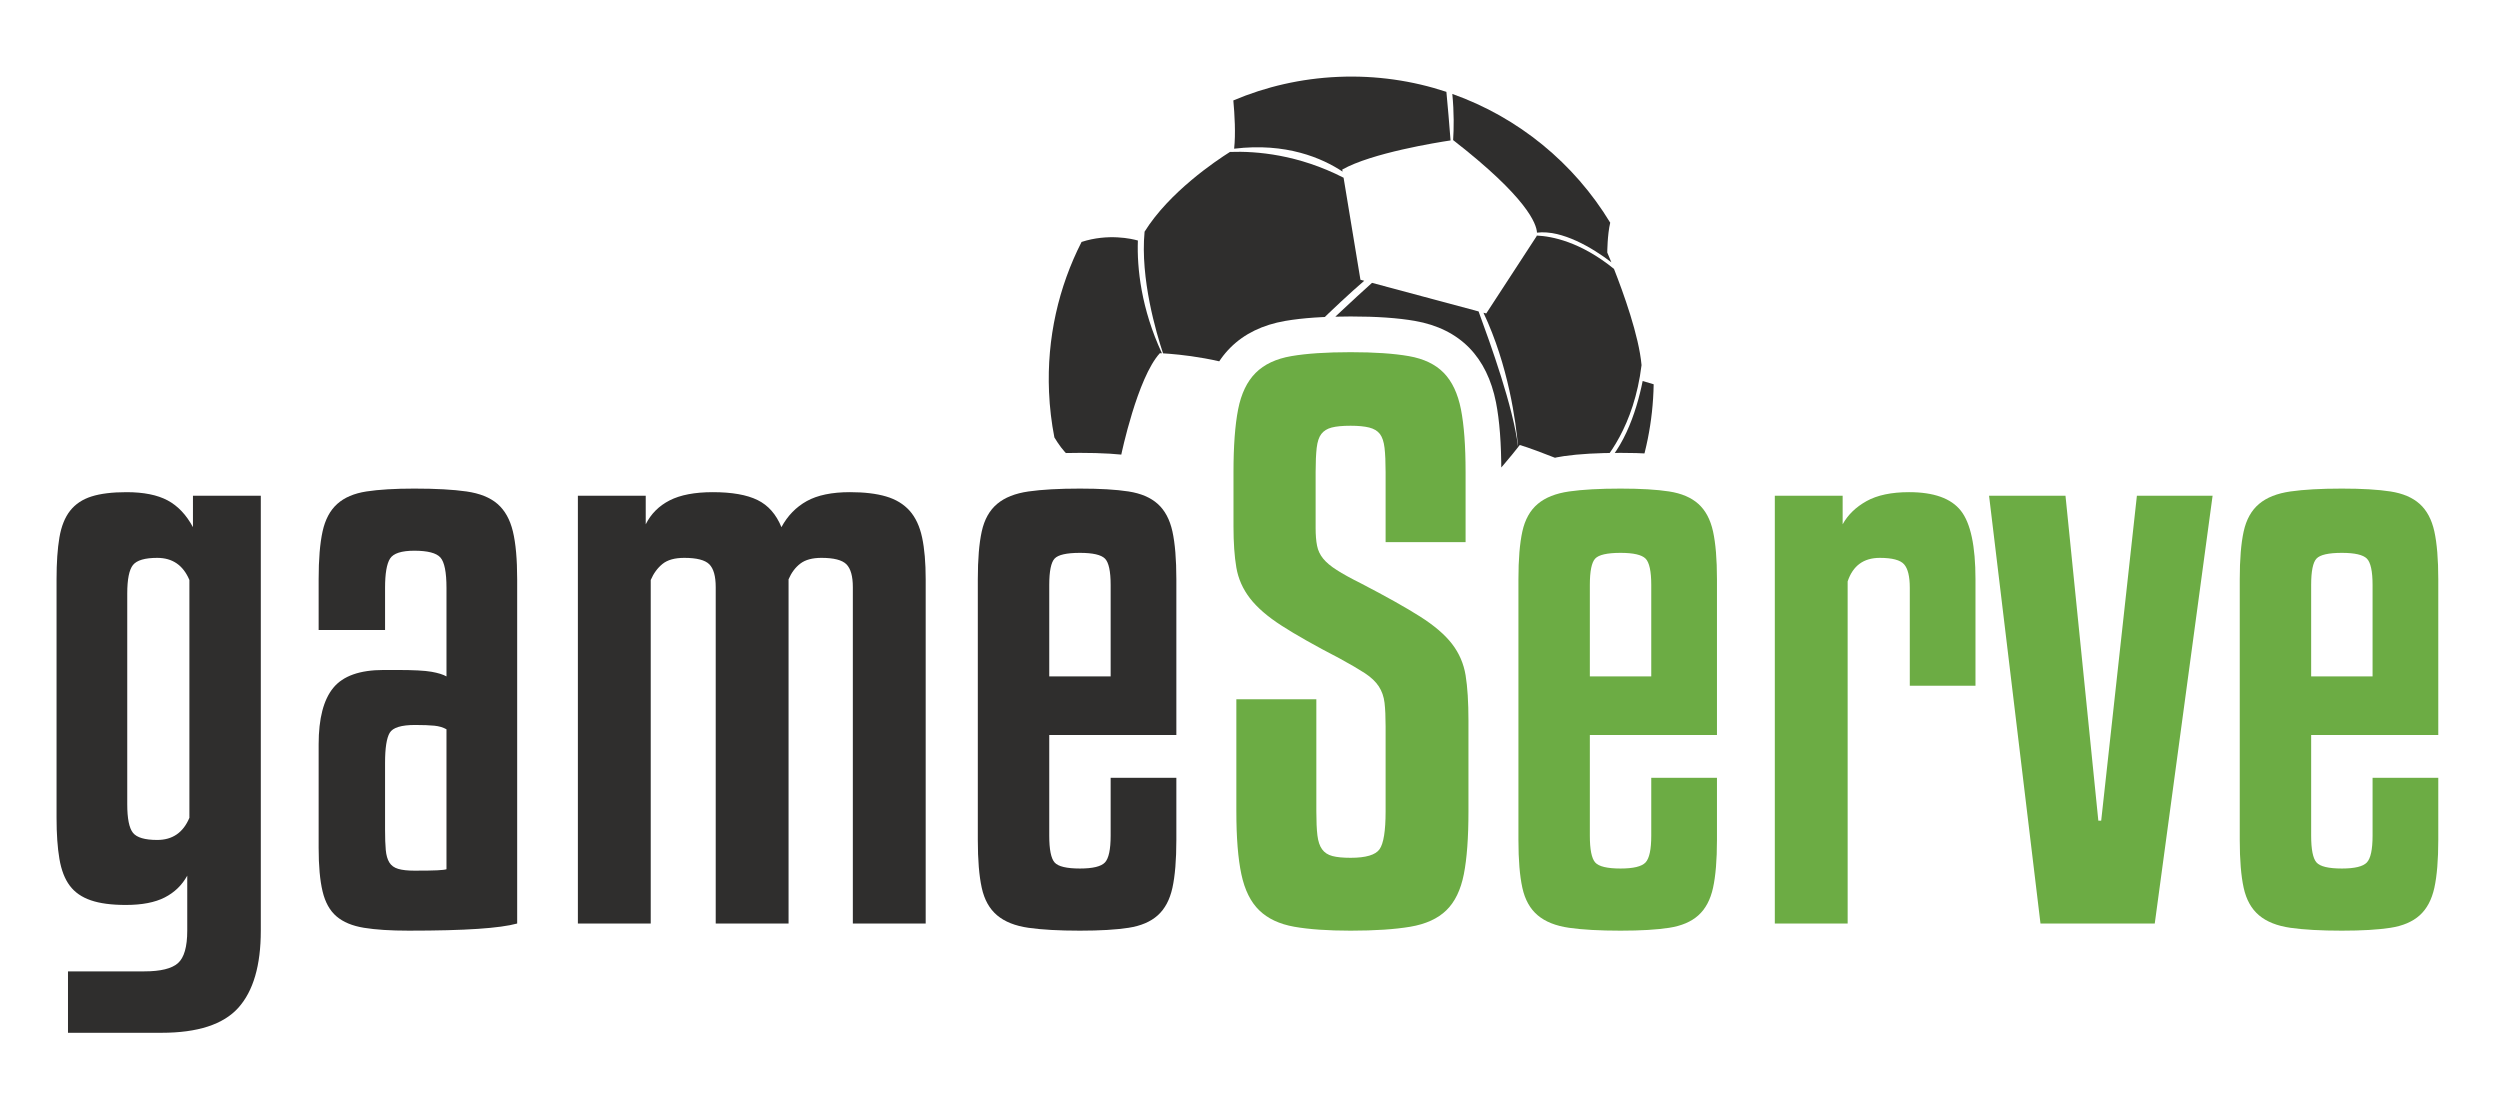<?xml version="1.0" encoding="iso-8859-1"?>
<!-- Generator: Adobe Illustrator 16.0.0, SVG Export Plug-In . SVG Version: 6.00 Build 0)  -->
<!DOCTYPE svg PUBLIC "-//W3C//DTD SVG 1.1//EN" "http://www.w3.org/Graphics/SVG/1.1/DTD/svg11.dtd">
<svg version="1.1" id="Layer_1" xmlns="http://www.w3.org/2000/svg" xmlns:xlink="http://www.w3.org/1999/xlink" x="0px" y="0px"
	 width="444.853px" height="194.853px" viewBox="0 0 444.853 194.853" style="enable-background:new 0 0 444.853 194.853;"
	 xml:space="preserve">
<g>
	<g>
		<g>
			<path style="fill:#2F2E2D;" d="M25.694,172.846c2.879,0,4.871-0.488,5.971-1.461c1.101-0.976,1.655-2.903,1.655-5.782v-9.788
				c-0.935,1.696-2.269,2.987-4.004,3.876c-1.737,0.89-4.045,1.337-6.925,1.337c-2.544,0-4.621-0.273-6.228-0.828
				c-1.611-0.55-2.86-1.414-3.75-2.605c-0.889-1.184-1.503-2.771-1.841-4.766c-0.339-1.985-0.509-4.422-0.509-7.306v-42.442
				c0-2.966,0.169-5.443,0.509-7.437c0.337-1.987,0.972-3.576,1.905-4.765c0.933-1.183,2.203-2.031,3.812-2.54
				c1.609-0.509,3.686-0.763,6.228-0.763c3.051,0,5.483,0.49,7.307,1.462c1.82,0.974,3.324,2.562,4.511,4.765V88.21h12.073v77.393
				c0,6.184-1.336,10.755-4.004,13.726c-2.668,2.961-7.222,4.446-13.659,4.446H12.097v-10.929H25.694z M33.701,103.206
				c-1.103-2.623-3.007-3.938-5.719-3.938c-2.203,0-3.642,0.426-4.321,1.27c-0.678,0.849-1.018,2.544-1.018,5.084v37.487
				c0,2.544,0.339,4.239,1.018,5.084c0.679,0.848,2.118,1.27,4.321,1.27c2.712,0,4.617-1.312,5.719-3.938V103.206z"/>
			<path style="fill:#2F2E2D;" d="M72.713,165.603c-3.223,0-5.87-0.17-7.942-0.509c-2.079-0.34-3.708-1.018-4.894-2.035
				c-1.188-1.014-2.015-2.495-2.478-4.447c-0.467-1.948-0.699-4.529-0.699-7.752v-18.425c0-4.575,0.869-7.922,2.606-10.04
				c1.733-2.118,4.72-3.177,8.958-3.177h2.414c2.879,0,4.915,0.107,6.102,0.318c1.183,0.211,2.072,0.488,2.668,0.827v-15.761
				c0-2.796-0.362-4.592-1.08-5.398c-0.722-0.807-2.269-1.208-4.639-1.208c-2.288,0-3.729,0.468-4.321,1.398
				c-0.594,0.931-0.889,2.668-0.889,5.208v7.5H56.7v-9.022c0-3.562,0.232-6.396,0.699-8.516c0.463-2.116,1.334-3.748,2.606-4.892
				c1.27-1.144,3.003-1.884,5.208-2.223c2.203-0.339,5.04-0.509,8.515-0.509c3.812,0,6.902,0.169,9.276,0.509
				c2.371,0.339,4.213,1.08,5.527,2.223c1.313,1.144,2.226,2.776,2.734,4.892c0.509,2.121,0.761,4.955,0.761,8.516v61.252
				c-1.524,0.422-3.855,0.74-6.989,0.951C81.903,165.495,77.795,165.603,72.713,165.603z M73.729,154.926
				c1.864,0,3.218-0.017,4.066-0.062c0.846-0.041,1.396-0.104,1.652-0.19v-24.906c-0.596-0.34-1.315-0.551-2.161-0.638
				c-0.848-0.082-1.992-0.128-3.432-0.128c-2.457,0-3.961,0.468-4.511,1.398c-0.552,0.935-0.825,2.713-0.825,5.34v11.942
				c0,1.444,0.041,2.627,0.126,3.558c0.085,0.936,0.296,1.676,0.635,2.226c0.339,0.555,0.869,0.936,1.589,1.146
				C71.588,154.823,72.54,154.926,73.729,154.926z"/>
			<path style="fill:#2F2E2D;" d="M115.791,164.333h-12.962V88.21h12.073v5.084c0.933-1.861,2.352-3.282,4.259-4.256
				c1.905-0.972,4.467-1.462,7.686-1.462c3.388,0,6.038,0.467,7.942,1.398c1.907,0.933,3.326,2.542,4.259,4.829
				c1.099-2.033,2.604-3.578,4.511-4.639c1.907-1.057,4.467-1.588,7.688-1.588c2.542,0,4.681,0.254,6.418,0.763
				c1.735,0.509,3.131,1.357,4.192,2.54c1.059,1.189,1.8,2.778,2.224,4.765c0.424,1.993,0.637,4.471,0.637,7.437v61.252h-12.962
				v-59.854c0-1.948-0.383-3.305-1.144-4.07c-0.763-0.761-2.246-1.142-4.447-1.142c-1.611,0-2.86,0.339-3.75,1.018
				c-0.889,0.679-1.588,1.609-2.097,2.796v61.252h-12.962v-59.854c0-1.948-0.38-3.305-1.142-4.07
				c-0.765-0.761-2.246-1.142-4.449-1.142c-1.696,0-2.987,0.359-3.876,1.079c-0.889,0.721-1.588,1.676-2.097,2.859V164.333z"/>
			<path style="fill:#2F2E2D;" d="M186.704,130.785V148.7c0,2.458,0.316,4.046,0.951,4.766c0.637,0.72,2.139,1.08,4.513,1.08
				c2.286,0,3.769-0.36,4.447-1.08c0.676-0.72,1.015-2.308,1.015-4.766v-10.292h11.692v11.054c0,3.562-0.236,6.399-0.699,8.518
				c-0.467,2.118-1.336,3.748-2.606,4.89c-1.27,1.146-3.007,1.886-5.21,2.226c-2.203,0.339-5.082,0.509-8.64,0.509
				c-3.731,0-6.78-0.17-9.15-0.509c-2.374-0.34-4.238-1.08-5.593-2.226c-1.356-1.142-2.267-2.771-2.73-4.89
				c-0.467-2.118-0.699-4.956-0.699-8.518v-46.381c0-3.562,0.232-6.396,0.699-8.516c0.463-2.116,1.374-3.748,2.73-4.892
				c1.355-1.144,3.219-1.884,5.593-2.223c2.371-0.339,5.419-0.509,9.15-0.509c3.558,0,6.437,0.169,8.64,0.509
				c2.203,0.339,3.94,1.08,5.21,2.223c1.27,1.144,2.139,2.776,2.606,4.892c0.463,2.121,0.699,4.955,0.699,8.516v27.704H186.704z
				 M186.704,120.364h10.927v-16.27c0-2.453-0.339-4.021-1.015-4.699c-0.679-0.678-2.162-1.018-4.447-1.018
				c-2.375,0-3.876,0.34-4.513,1.018c-0.635,0.679-0.951,2.246-0.951,4.699V120.364z"/>
		</g>
		<g>
			<path style="fill:#6CAC44;" d="M246.557,96.472V84.018c0-1.779-0.063-3.218-0.189-4.321c-0.129-1.1-0.406-1.925-0.828-2.478
				c-0.426-0.55-1.059-0.931-1.906-1.144c-0.849-0.211-1.949-0.316-3.304-0.316c-1.441,0-2.562,0.105-3.367,0.316
				c-0.807,0.213-1.421,0.594-1.843,1.144c-0.426,0.552-0.699,1.377-0.827,2.478c-0.124,1.103-0.19,2.542-0.19,4.321v9.912
				c0,1.272,0.085,2.331,0.257,3.178c0.167,0.848,0.527,1.609,1.079,2.287c0.551,0.679,1.353,1.357,2.414,2.031
				c1.057,0.679,2.521,1.485,4.383,2.416c4.405,2.287,7.88,4.235,10.422,5.845s4.447,3.239,5.719,4.894
				c1.271,1.65,2.075,3.517,2.414,5.589c0.337,2.081,0.507,4.766,0.507,8.071v16.141c0,4.658-0.272,8.385-0.823,11.182
				c-0.555,2.796-1.588,4.935-3.115,6.416c-1.523,1.485-3.665,2.457-6.416,2.925c-2.755,0.463-6.291,0.699-10.612,0.699
				c-4.066,0-7.415-0.236-10.037-0.699c-2.627-0.468-4.704-1.439-6.229-2.925c-1.524-1.481-2.585-3.62-3.177-6.416
				c-0.594-2.797-0.892-6.523-0.892-11.182V124.43h14.234v19.951c0,1.779,0.062,3.198,0.19,4.257s0.401,1.887,0.827,2.478
				c0.422,0.592,1.034,0.997,1.841,1.208c0.805,0.211,1.887,0.314,3.241,0.314c2.712,0,4.427-0.505,5.148-1.522
				c0.718-1.018,1.079-3.26,1.079-6.734v-15.123c0-1.696-0.063-3.091-0.189-4.195c-0.129-1.1-0.468-2.072-1.018-2.92
				c-0.553-0.849-1.378-1.63-2.479-2.354c-1.103-0.715-2.585-1.588-4.447-2.602c-4.405-2.287-7.859-4.236-10.357-5.85
				c-2.499-1.604-4.385-3.238-5.655-4.89c-1.27-1.654-2.076-3.475-2.416-5.464c-0.339-1.99-0.507-4.425-0.507-7.309v-9.657
				c0-4.658,0.275-8.387,0.826-11.184c0.55-2.796,1.588-4.956,3.114-6.48c1.524-1.524,3.641-2.521,6.354-2.987
				c2.709-0.465,6.226-0.699,10.546-0.699c4.236,0,7.688,0.233,10.356,0.699c2.668,0.466,4.744,1.462,6.228,2.987
				c1.481,1.524,2.497,3.684,3.051,6.48c0.55,2.796,0.825,6.526,0.825,11.184v12.454H246.557z"/>
			<path style="fill:#6CAC44;" d="M282.899,130.785V148.7c0,2.458,0.316,4.046,0.954,4.766c0.635,0.72,2.139,1.08,4.511,1.08
				c2.285,0,3.769-0.36,4.447-1.08c0.676-0.72,1.016-2.308,1.016-4.766v-10.292h11.692v11.054c0,3.562-0.234,6.399-0.699,8.518
				c-0.466,2.118-1.334,3.748-2.604,4.89c-1.27,1.146-3.007,1.886-5.212,2.226c-2.203,0.339-5.082,0.509-8.64,0.509
				c-3.729,0-6.778-0.17-9.15-0.509c-2.372-0.34-4.238-1.08-5.591-2.226c-1.356-1.142-2.267-2.771-2.732-4.89
				c-0.467-2.118-0.699-4.956-0.699-8.518v-46.381c0-3.562,0.232-6.396,0.699-8.516c0.466-2.116,1.376-3.748,2.732-4.892
				c1.353-1.144,3.219-1.884,5.591-2.223c2.372-0.339,5.421-0.509,9.15-0.509c3.558,0,6.437,0.169,8.64,0.509
				c2.205,0.339,3.942,1.08,5.212,2.223c1.271,1.144,2.139,2.776,2.604,4.892c0.465,2.121,0.699,4.955,0.699,8.516v27.704H282.899z
				 M282.899,120.364h10.928v-16.27c0-2.453-0.34-4.021-1.016-4.699c-0.679-0.678-2.162-1.018-4.447-1.018
				c-2.372,0-3.876,0.34-4.511,1.018c-0.638,0.679-0.954,2.246-0.954,4.699V120.364z"/>
			<path style="fill:#6CAC44;" d="M328.773,164.333h-12.96V88.21h12.07v5.084c0.933-1.694,2.354-3.069,4.259-4.13
				c1.905-1.057,4.424-1.588,7.56-1.588c4.406,0,7.478,1.103,9.215,3.303c1.735,2.205,2.604,6.27,2.604,12.202v18.934h-11.689
				v-17.411c0-2.031-0.34-3.429-1.018-4.194c-0.679-0.761-2.118-1.142-4.319-1.142c-2.883,0-4.788,1.398-5.721,4.194V164.333z"/>
			<path style="fill:#6CAC44;" d="M363.087,164.333l-9.15-76.122h13.598l5.845,57.821h0.509l6.354-57.821h13.469l-10.292,76.122
				H363.087z"/>
			<path style="fill:#6CAC44;" d="M411.25,130.785V148.7c0,2.458,0.316,4.046,0.952,4.766c0.637,0.72,2.139,1.08,4.513,1.08
				c2.285,0,3.769-0.36,4.447-1.08c0.676-0.72,1.016-2.308,1.016-4.766v-10.292h11.691v11.054c0,3.562-0.235,6.399-0.698,8.518
				c-0.468,2.118-1.337,3.748-2.606,4.89c-1.27,1.146-3.008,1.886-5.21,2.226c-2.203,0.339-5.082,0.509-8.64,0.509
				c-3.731,0-6.78-0.17-9.15-0.509c-2.374-0.34-4.238-1.08-5.593-2.226c-1.356-1.142-2.267-2.771-2.73-4.89
				c-0.467-2.118-0.698-4.956-0.698-8.518v-46.381c0-3.562,0.231-6.396,0.698-8.516c0.464-2.116,1.374-3.748,2.73-4.892
				c1.354-1.144,3.219-1.884,5.593-2.223c2.37-0.339,5.419-0.509,9.15-0.509c3.558,0,6.437,0.169,8.64,0.509
				c2.202,0.339,3.94,1.08,5.21,2.223c1.27,1.144,2.139,2.776,2.606,4.892c0.463,2.121,0.698,4.955,0.698,8.516v27.704H411.25z
				 M411.25,120.364h10.928v-16.27c0-2.453-0.34-4.021-1.016-4.699c-0.679-0.678-2.162-1.018-4.447-1.018
				c-2.374,0-3.876,0.34-4.513,1.018c-0.636,0.679-0.952,2.246-0.952,4.699V120.364z"/>
		</g>
	</g>
	<g>
		<defs>
			<path id="SVGID_1_" d="M440.222,150.053c0.002-0.194,0.002-46.973,0.002-46.973c0-4.037-0.277-7.271-0.848-9.881
				c-0.758-3.432-2.29-6.203-4.557-8.249c-2.205-1.981-5.063-3.253-8.497-3.781c-2.544-0.393-5.686-0.583-9.607-0.583
				c-4.072,0-7.361,0.188-10.05,0.573c-2.172,0.311-4.118,0.887-5.822,1.727l0.141-1.03h-26.438l-0.66,6.017l-0.61-6.017h-26.503
				l0.045,0.37c-2.097-0.668-4.476-1.005-7.115-1.005c-2.155,0-4.159,0.213-5.981,0.635h-24.262v6.968
				c-0.786-1.492-1.785-2.786-2.992-3.874c-2.199-1.979-5.058-3.251-8.495-3.781c-2.544-0.393-5.686-0.583-9.607-0.583
				c-4.072,0-7.361,0.188-10.05,0.573c-3.558,0.509-6.516,1.74-8.791,3.657c-0.905,0.766-1.7,1.634-2.38,2.606v-3.405
				c0-5.113-0.309-9.173-0.945-12.414c-0.795-4.008-2.383-7.264-4.729-9.68c-2.433-2.497-5.692-4.118-9.69-4.817
				c-3.071-0.534-6.817-0.792-11.45-0.792c-4.722,0-8.523,0.258-11.622,0.79c-4.017,0.689-7.305,2.29-9.771,4.757
				c-2.428,2.426-4.062,5.704-4.856,9.744c-0.635,3.225-0.945,7.285-0.945,12.412v4.569c-0.765-1.392-1.723-2.606-2.865-3.636
				c-2.201-1.979-5.059-3.251-8.497-3.781c-2.542-0.393-5.684-0.583-9.605-0.583c-4.075,0-7.361,0.188-10.052,0.573
				c-3.558,0.509-6.516,1.74-8.789,3.657c-1.855,1.564-3.241,3.566-4.135,5.974c-0.67-1.568-1.539-2.954-2.598-4.147
				c-1.868-2.081-4.269-3.56-7.148-4.401c-2.341-0.687-5.024-1.02-8.201-1.02c-4.354,0-7.878,0.782-10.776,2.391
				c-0.383,0.211-0.755,0.438-1.121,0.678c-0.565-0.382-1.156-0.726-1.773-1.026c-2.812-1.375-6.323-2.043-10.73-2.043
				c-2.341,0-4.422,0.209-6.296,0.635H96.475v8.275c-0.894-2.087-2.155-3.845-3.769-5.251c-2.249-1.955-5.208-3.206-8.803-3.721
				c-2.689-0.385-6.019-0.573-10.174-0.573c-3.839,0-6.939,0.19-9.483,0.583c-3.438,0.53-6.296,1.802-8.493,3.781
				c-1.208,1.088-2.209,2.38-2.991,3.868v-6.962H28.565c-1.81-0.426-3.808-0.635-6.048-0.635c-3.225,0-5.889,0.346-8.141,1.059
				c-2.84,0.897-5.161,2.47-6.896,4.672c-1.59,2.027-2.658,4.592-3.173,7.626c-0.403,2.366-0.598,5.147-0.598,8.501v42.442
				c0,1.634,0.05,3.132,0.153,4.53h-24.849V8.679h477.604v141.374H440.222z"/>
		</defs>
		<clipPath id="SVGID_2_">
			<use xlink:href="#SVGID_1_"  style="overflow:visible;"/>
		</clipPath>
		<g style="clip-path:url(#SVGID_2_);">
			<g>
				<path style="fill:#2F2E2D;" d="M219.953,112.377c0,0,0.078,0.043,0.216,0.111c-0.071-0.104-0.144-0.222-0.222-0.334
					c-5.568-7.352-5.569-12.294-5.136-14.468c-0.337,0.146-0.614,0.259-0.814,0.325c0,0-13.169-11.758-14.373-16.565
					c-2.49,0.451-6.048,0.905-9.285,0.592c-0.044,0.942-0.121,2.672-0.144,4.751c4.075,10.591,11.388,19.522,20.685,25.64
					C212.869,112.607,215.777,112.66,219.953,112.377z"/>
				<path style="fill:#2F2E2D;" d="M199.57,81.218c-0.02-0.113-0.041-0.23-0.045-0.332c0,0,2.851-13.669,6.862-18.04
					c0,0,0.136,0.014,0.37,0.02c-3.679-7.893-4.462-15.153-4.28-20.068c-1.052-0.298-5.278-1.289-10.021,0.253
					c-4.072,7.988-6.2,17.105-5.789,26.704c0.118,2.757,0.438,5.453,0.953,8.083c0.766,1.263,1.609,2.428,2.482,3.198
					C192.809,81.256,196.366,81.467,199.57,81.218z"/>
				<path style="fill:#2F2E2D;" d="M240.792,117.829c0,0,0.004,0.021,0.009,0.054c8.651-1.511,14.37-5.34,17.945-9.162
					c-1.32-2.44-3.578-10.558-4.491-13.934c-9.089-0.04-18.34-4.353-22.084-6.318c0.047,0.139,0.088,0.254,0.132,0.362
					c0,0-12.365,6.545-16.974,8.629c0.975,7.53,2.997,12.098,4.618,14.694c0.097,0.116,0.193,0.244,0.294,0.373
					C222.132,113.461,233.4,118.829,240.792,117.829z"/>
				<path style="fill:#2F2E2D;" d="M219.602,26.46c9.256-1.121,15.665,1.672,19.303,4.08l-0.065-0.368
					c5.24-2.958,16.859-4.824,19.274-5.184c-0.228-3.042-0.499-6.044-0.741-8.645c-6.031-1.994-12.512-2.954-19.239-2.666
					c-6.622,0.284-12.909,1.751-18.671,4.195C219.692,20.389,219.895,23.829,219.602,26.46z"/>
				<path style="fill:#2F2E2D;" d="M258.57,24.928c13.186,10.246,14.842,14.903,14.922,16.471c4.44-0.542,9.894,2.708,13.238,5.28
					c-0.447-1.091-0.729-1.739-0.729-1.739s0.008-3.155,0.523-5.312c-6.403-10.582-16.337-18.746-28.097-22.914
					C258.753,20.059,258.701,22.954,258.57,24.928z"/>
				<path style="fill:#2F2E2D;" d="M283.616,84.427c0.128,5.31-3.458,14.08-4.679,16.898c0.56,0.577,1.182,1.217,1.773,1.833
					c8.265-9.324,13.323-21.511,13.546-34.778l-1.958-0.583C291.181,73.413,288.632,80.969,283.616,84.427z"/>
				<path style="fill:#2F2E2D;" d="M278.538,102.242c-8.046,7.068-19.216,7.183-19.216,7.183c-0.134-0.031-0.293-0.223-0.478-0.53
					c-4.489,6.416-12.238,8.636-17.975,9.366c0.104,0.596,0.314,1.733,0.578,3.006c0.435-0.011,0.863-0.025,1.292-0.043
					c15.005-0.643,28.308-7.365,37.633-17.694l-1.551-1.937C278.643,102.005,278.538,102.242,278.538,102.242z"/>
				<path style="fill:#2F2E2D;" d="M273.455,41.918c-0.021,0.085-0.04,0.128-0.04,0.128l-8.95,13.732l-0.498-0.13
					c4.45,9.412,5.779,19.412,6.167,23.911c0.19-0.243,0.294-0.375,0.294-0.375c2.864,0.817,11.746,4.447,13.027,4.967
					c2.392-2.322,7.312-8.306,8.643-19.18l0,0c-0.456-5.222-3.266-12.96-4.906-17.126C281.23,43.016,276.157,42.039,273.455,41.918z
					"/>
				<path style="fill:#2F2E2D;" d="M244.138,50.331c-2.931,2.629-8.758,7.994-18.166,17.198c0.159,0.084,0.315,0.17,0.464,0.255
					c0,0,4.168,16.102,5.669,20.499c7.439,3.252,17.04,5.081,21.982,5.875c-0.144-0.553-0.226-0.87-0.226-0.87
					c5.173,0.159,14.51-11.467,16.272-13.725c-0.852-7.137-4.891-18.282-7.032-24.146L244.138,50.331z"/>
				<path style="fill:#2F2E2D;" d="M242.077,49.778l-2.998-18.154c-8.062-4.122-15.465-4.763-20.22-4.586
					c-2.491,1.57-10.804,7.144-15.191,14.188c-0.789,8.356,2.086,18.046,3.288,21.652c2.34,0.133,11.41,0.847,18.154,4.199
					c5.397-5.626,12.544-12.74,17.645-17.115L242.077,49.778z"/>
			</g>
		</g>
	</g>
</g>
</svg>
